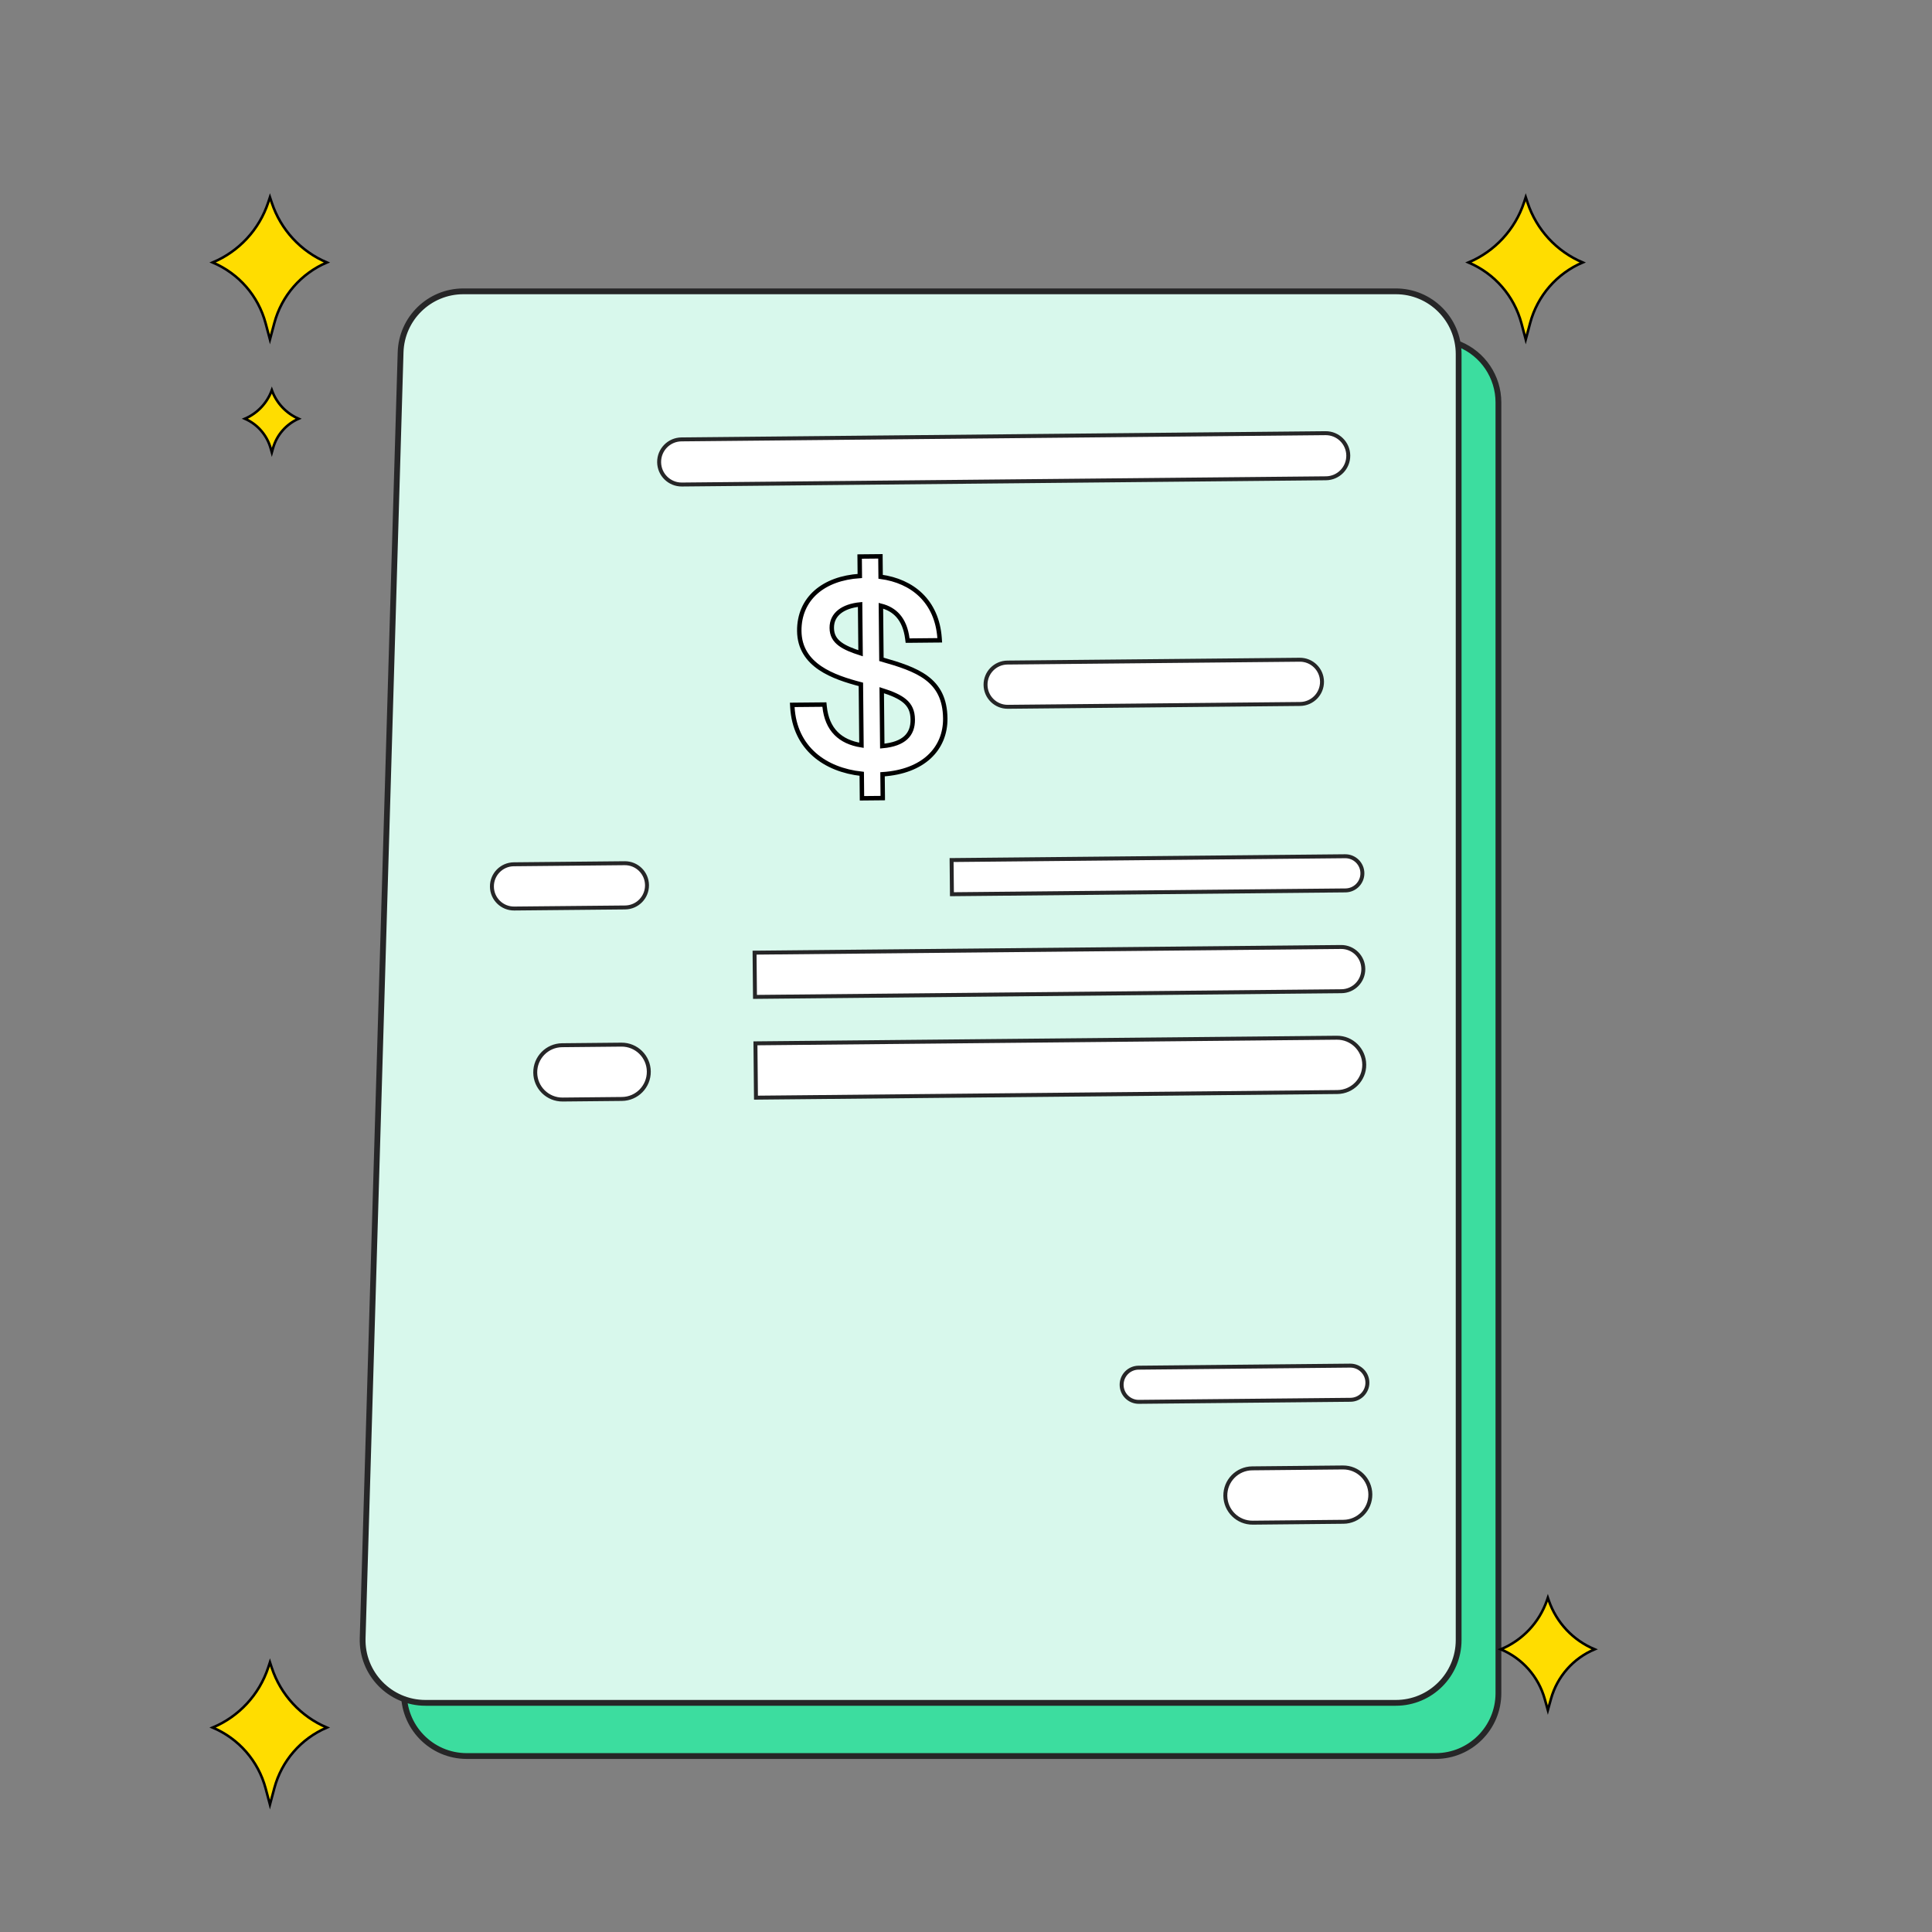<svg width="160" height="160" viewBox="0 0 160 160" fill="none" xmlns="http://www.w3.org/2000/svg">
<rect x="0" y="0" width="160" height="160" fill="#808080" stroke="none"/>
<path d="M124.093 33.327L124.093 140.224C124.093 143.097 121.764 145.427 118.891 145.427L38.656 145.427C35.704 145.427 33.344 142.974 33.457 140.024L37.592 32.465C37.699 29.672 39.995 27.463 42.79 27.463L117.267 27.463C117.94 27.463 118.607 27.593 119.23 27.847L120.853 28.508C122.812 29.306 124.093 31.211 124.093 33.327Z" fill="#3CDD9F" stroke="#262627" stroke-width="0.48"/>
<path d="M38.376 24.127L115.596 24.127C118.47 24.127 120.799 26.456 120.799 29.329L120.799 135.82C120.799 138.693 118.47 141.023 115.596 141.023L35.233 141.023C32.3 141.023 29.947 138.599 30.033 135.666L33.176 29.176C33.259 26.364 35.563 24.127 38.376 24.127Z" fill="#D8F8EC" stroke="#262627" stroke-width="0.48"/>
<path d="M126.213 16.764L126.356 16.332L126.509 16.792C127.248 19.024 128.913 20.823 131.07 21.736C128.931 22.647 127.324 24.494 126.721 26.749L126.356 28.114L125.999 26.778C125.392 24.506 123.77 22.648 121.613 21.736C123.789 20.823 125.469 19.012 126.213 16.764Z" fill="#FFDD00" stroke="black" stroke-width="0.209"/>
<path d="M22.213 16.764L22.356 16.332L22.509 16.792C23.248 19.024 24.913 20.823 27.07 21.736C24.931 22.647 23.324 24.494 22.721 26.749L22.356 28.114L21.999 26.778C21.392 24.506 19.77 22.648 17.613 21.736C19.789 20.823 21.469 19.012 22.213 16.764Z" fill="#FFDD00" stroke="black" stroke-width="0.209"/>
<path d="M22.213 138.097L22.356 137.665L22.509 138.125C23.248 140.357 24.913 142.157 27.07 143.069C24.931 143.98 23.324 145.827 22.721 148.083L22.356 149.447L21.999 148.111C21.392 145.839 19.77 143.981 17.613 143.069C19.789 142.156 21.469 140.345 22.213 138.097Z" fill="#FFDD00" stroke="black" stroke-width="0.209"/>
<path d="M20.283 34.677C21.317 34.23 22.125 33.376 22.512 32.312C22.893 33.375 23.697 34.229 24.726 34.677C23.702 35.129 22.926 36.014 22.616 37.098L22.512 37.463L22.411 37.112C22.099 36.02 21.316 35.13 20.283 34.677Z" fill="#FFDD00" stroke="black" stroke-width="0.209"/>
<path d="M128.115 132.526L128.186 132.32L128.265 132.549C128.897 134.38 130.281 135.848 132.061 136.589C130.297 137.329 128.962 138.838 128.446 140.691L128.186 141.625L127.932 140.715C127.413 138.849 126.066 137.33 124.286 136.589C126.082 135.847 127.479 134.37 128.115 132.526Z" fill="#FFDD00" stroke="black" stroke-width="0.209"/>
<path d="M56.436 36.389C55.404 36.399 54.576 37.244 54.586 38.276C54.596 39.307 55.44 40.136 56.472 40.126L109.808 39.61C110.84 39.6 111.668 38.756 111.658 37.724C111.648 36.692 110.804 35.864 109.772 35.874L56.436 36.389Z" fill="white" stroke="#262627" stroke-width="0.327"/>
<path d="M42.552 71.576C41.54 71.586 40.728 72.414 40.738 73.426C40.747 74.438 41.576 75.25 42.588 75.24L51.767 75.152C52.779 75.142 53.592 74.314 53.582 73.302C53.572 72.29 52.744 71.477 51.732 71.487L42.552 71.576Z" fill="white" stroke="#262627" stroke-width="0.327"/>
<path d="M46.553 86.56C45.311 86.572 44.314 87.588 44.326 88.831C44.338 90.073 45.355 91.071 46.597 91.059L51.503 91.011C52.746 90.999 53.743 89.982 53.731 88.74C53.719 87.498 52.702 86.5 51.46 86.512L46.553 86.56Z" fill="white" stroke="#262627" stroke-width="0.327"/>
<path d="M107.633 54.636L83.432 54.87C82.42 54.879 81.608 55.708 81.618 56.719C81.627 57.731 82.456 58.544 83.468 58.534L107.668 58.3C108.68 58.29 109.492 57.462 109.483 56.45C109.473 55.438 108.645 54.626 107.633 54.636Z" fill="white" stroke="#262627" stroke-width="0.327"/>
<path d="M78.97 71.224L78.807 71.225L78.808 71.389L78.833 73.892L78.834 74.055L78.998 74.054L111.426 73.74C112.208 73.733 112.835 73.093 112.828 72.312C112.82 71.53 112.18 70.903 111.399 70.91L78.97 71.224Z" fill="white" stroke="#262627" stroke-width="0.327"/>
<path d="M94.289 113.265C93.508 113.272 92.88 113.912 92.888 114.693C92.895 115.475 93.535 116.102 94.317 116.095L111.841 115.925C112.623 115.918 113.25 115.278 113.242 114.496C113.235 113.715 112.595 113.088 111.814 113.095L94.289 113.265Z" fill="white" stroke="#262627" stroke-width="0.327"/>
<path d="M62.653 78.893L62.49 78.894L62.491 79.058L62.523 82.396L62.525 82.559L62.688 82.557L111.089 82.089C112.101 82.08 112.914 81.251 112.904 80.239C112.894 79.227 112.066 78.415 111.054 78.425L62.653 78.893Z" fill="white" stroke="#262627" stroke-width="0.327"/>
<path d="M62.726 86.403L62.562 86.405L62.564 86.568L62.604 90.74L62.606 90.904L62.769 90.902L110.753 90.438C111.995 90.426 112.993 89.409 112.981 88.167C112.969 86.925 111.952 85.927 110.71 85.939L62.726 86.403Z" fill="white" stroke="#262627" stroke-width="0.327"/>
<path d="M103.704 121.602C102.462 121.614 101.464 122.63 101.476 123.873C101.488 125.115 102.505 126.113 103.748 126.101L111.258 126.028C112.5 126.016 113.498 124.999 113.486 123.757C113.474 122.514 112.457 121.517 111.215 121.529L103.704 121.602Z" fill="white" stroke="#262627" stroke-width="0.327"/>
<path d="M71.383 65.927L71.385 66.111L71.569 66.109L72.924 66.096L73.107 66.094L73.106 65.911L73.088 64.123C74.781 64.011 76.072 63.488 76.946 62.684C77.852 61.85 78.295 60.729 78.283 59.497C78.267 57.888 77.698 56.861 76.718 56.133C75.784 55.439 74.486 55.025 72.996 54.603L72.953 50.165C73.551 50.315 74.023 50.592 74.377 50.994C74.775 51.447 75.037 52.072 75.143 52.892L75.164 53.053L75.327 53.052L77.63 53.029L77.825 53.028L77.811 52.833C77.704 51.338 77.151 50.143 76.264 49.281C75.411 48.454 74.261 47.946 72.93 47.766L72.915 46.257L72.914 46.073L72.73 46.075L71.375 46.088L71.192 46.09L71.194 46.273L71.207 47.7C69.7 47.798 68.459 48.26 67.586 49.023C66.676 49.819 66.18 50.931 66.193 52.257C66.207 53.684 66.918 54.648 67.916 55.325C68.886 55.982 70.135 56.374 71.294 56.677L71.343 61.721C70.435 61.578 69.74 61.244 69.243 60.745C68.709 60.209 68.388 59.465 68.291 58.516L68.274 58.349L68.106 58.351L65.803 58.373L65.611 58.375L65.622 58.567C65.719 60.249 66.39 61.565 67.448 62.494C68.467 63.389 69.833 63.917 71.366 64.084L71.383 65.927ZM71.269 54.099C70.563 53.872 69.99 53.643 69.58 53.341C69.138 53.015 68.889 52.607 68.884 52.005C68.878 51.432 69.111 50.975 69.538 50.644C69.935 50.335 70.509 50.13 71.23 50.058L71.269 54.099ZM75.59 59.59C75.596 60.208 75.422 60.718 75.013 61.093C74.626 61.449 74.006 61.704 73.066 61.788L73.021 57.158C73.88 57.428 74.502 57.7 74.92 58.052C75.361 58.424 75.584 58.893 75.59 59.59Z" fill="white" stroke="black" stroke-width="0.367"/>
</svg>
